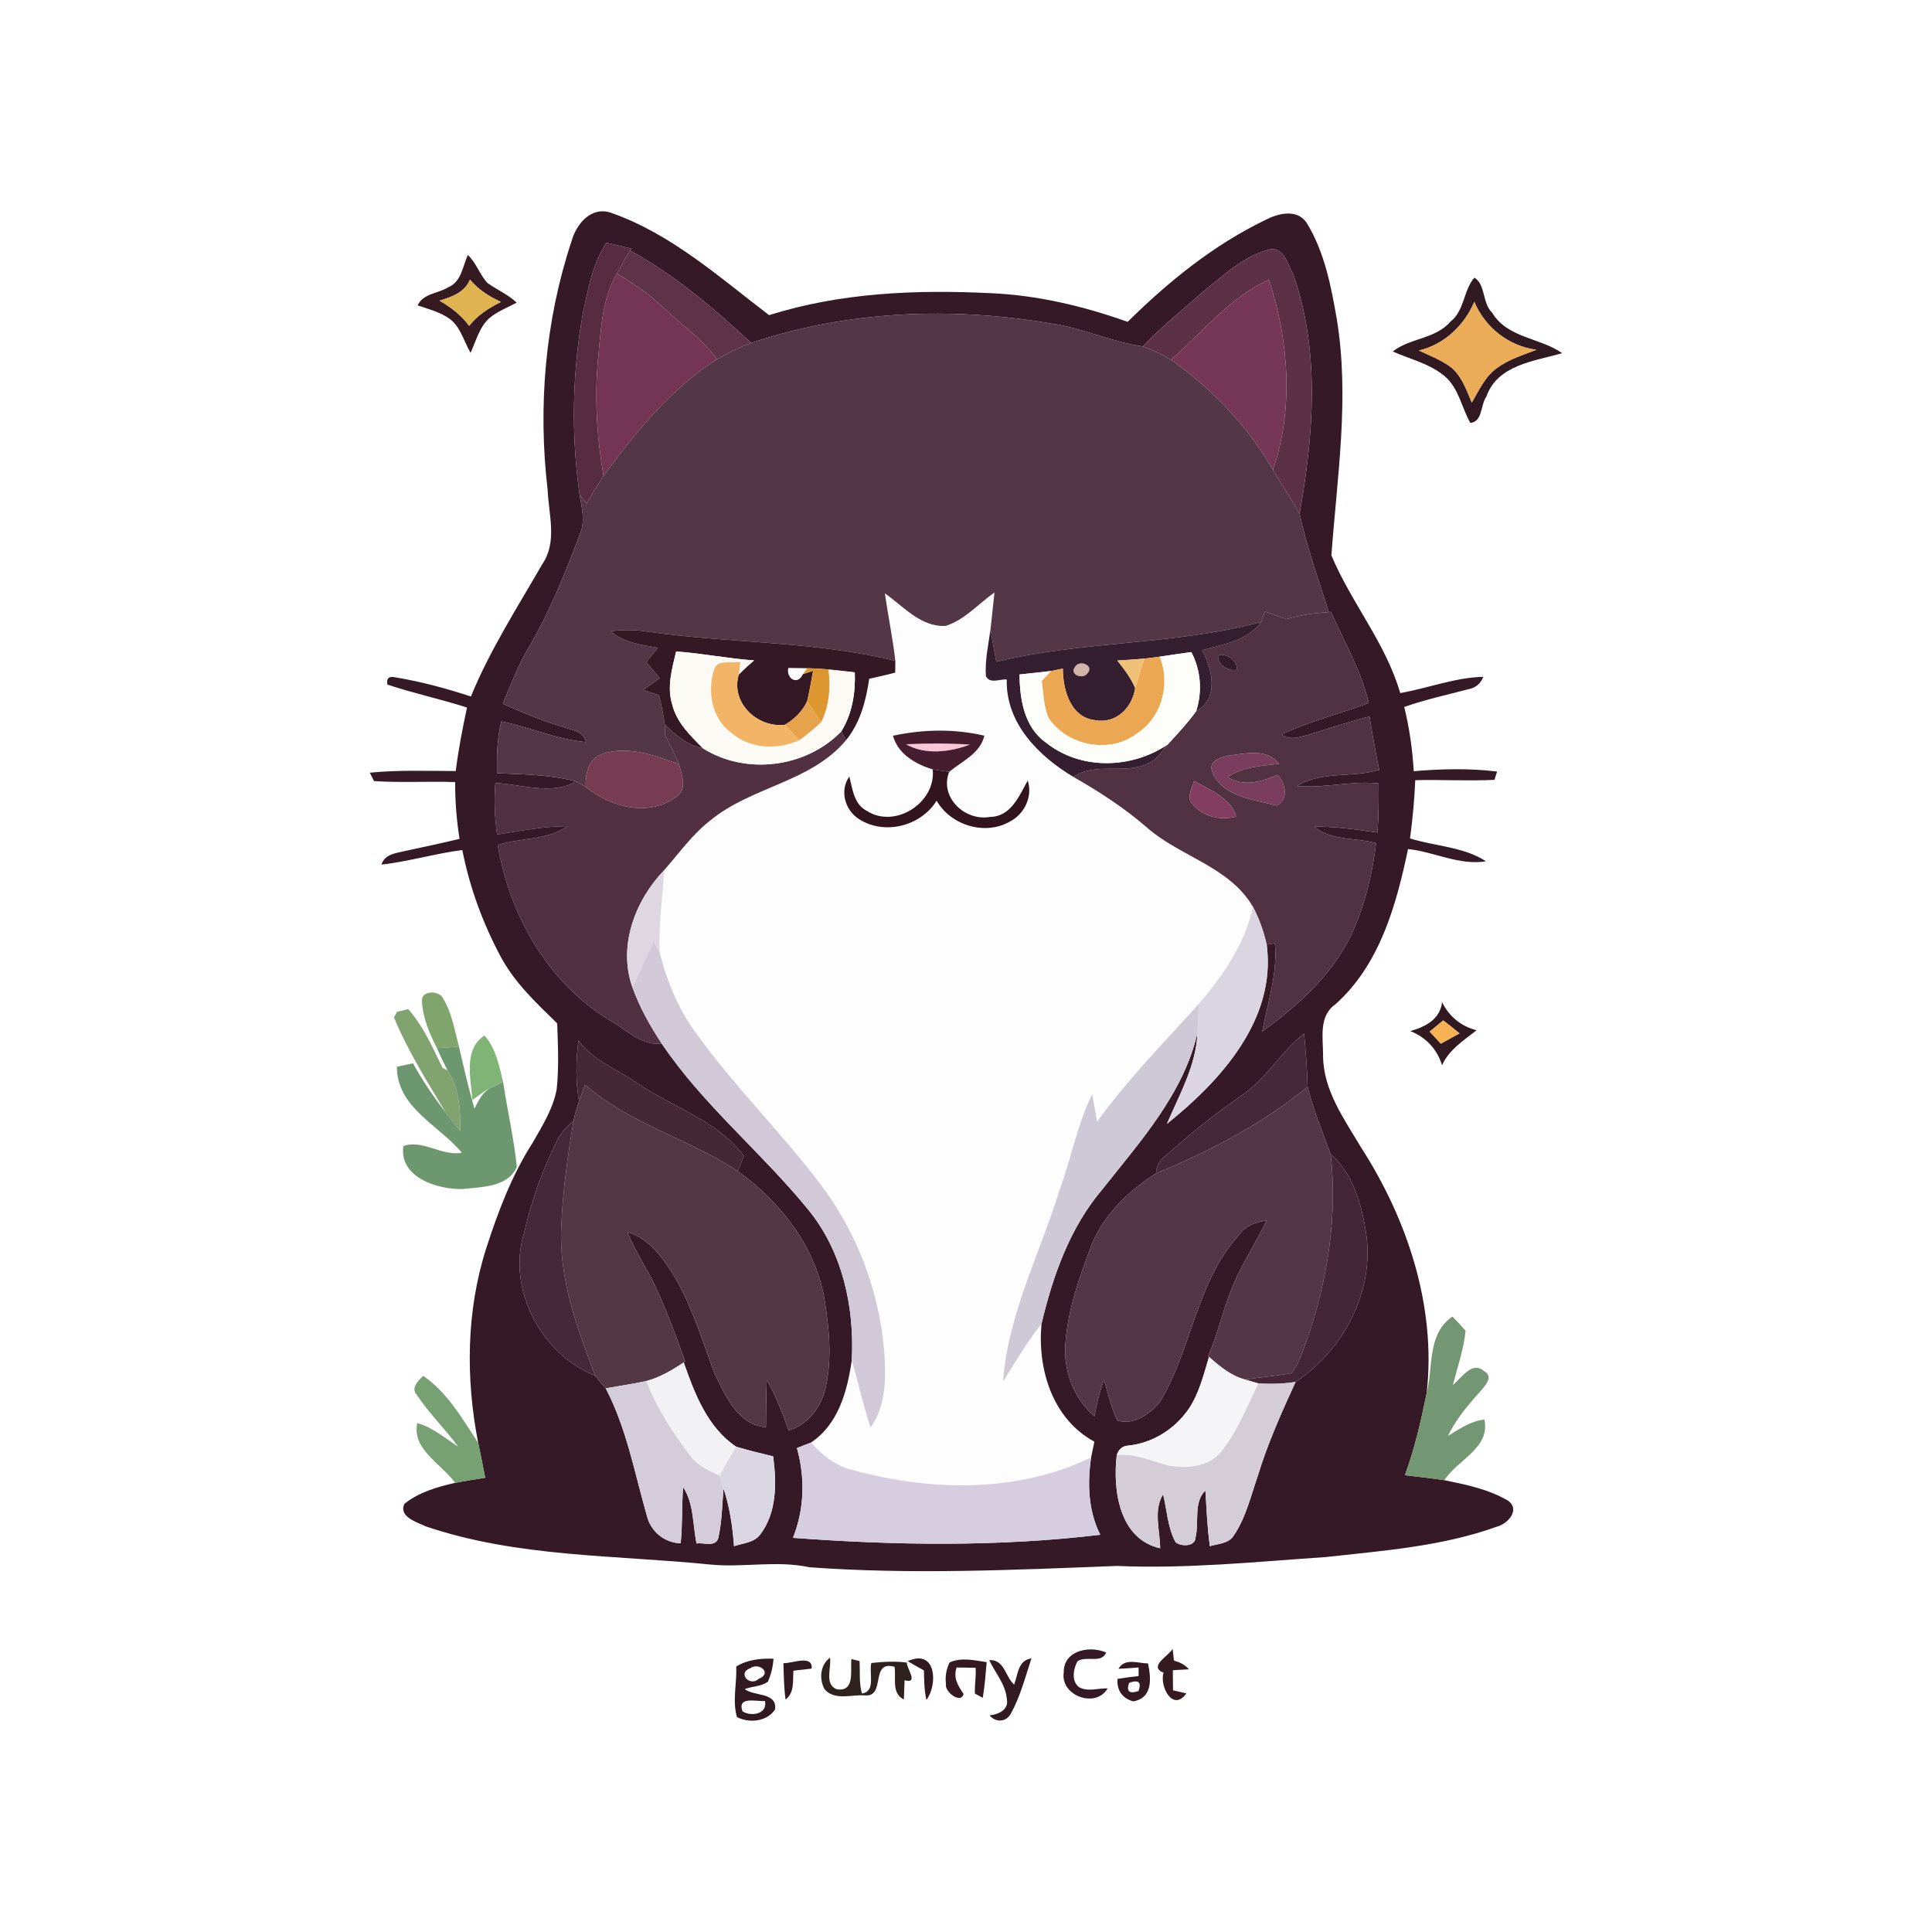 <svg height="33" node-id="1" sillyvg="true" template-height="1024" template-width="1024" version="1.1" viewBox="0 0 1024 1024" width="33" xmlns="http://www.w3.org/2000/svg" xmlns:xlink="http://www.w3.org/1999/xlink"><defs node-id="72"></defs><path d="M 0.00 0.00 L 1024.00 0.00 L 1024.00 1024.00 L 0.00 1024.00 Z" fill="#ffffff" fill-rule="nonzero" node-id="74" stroke="none" target-height="1024" target-width="1024" target-x="0" target-y="0"/><path d="M 469.01 314.48 C 478.84 321.42 488.23 332.59 501.35 331.72 C 511.41 328.45 518.64 319.96 527.10 314.02 C 526.43 320.46 525.73 326.99 525.00 333.52 C 523.89 341.72 521.97 349.94 522.55 358.34 C 524.62 362.71 529.99 359.77 533.60 360.14 C 532.99 383.27 550.43 400.70 568.88 411.76 C 582.71 419.63 596.03 428.29 608.04 438.73 C 625.74 454.18 651.61 459.29 664.09 480.63 C 659.92 500.37 648.14 517.05 635.34 532.18 C 616.91 552.51 597.66 572.22 581.48 594.47 C 580.63 589.57 579.76 584.73 578.89 579.95 C 570.92 596.16 567.75 614.09 561.51 630.94 C 551.18 664.53 534.21 696.58 531.68 732.15 C 538.21 721.80 544.39 711.19 552.03 701.60 C 549.78 725.53 557.72 752.01 580.05 764.11 C 579.47 766.88 578.89 769.65 578.30 772.48 C 539.14 791.43 493.10 790.44 451.90 779.13 C 442.98 777.12 435.80 771.23 429.82 764.61 C 444.40 754.84 449.07 737.34 451.46 720.99 C 454.93 732.80 457.53 744.87 461.40 756.59 C 469.63 745.16 469.57 730.52 468.72 717.11 C 466.19 684.60 454.17 652.87 434.32 626.95 C 413.88 600.03 389.64 576.21 369.82 548.80 C 359.93 535.83 353.63 520.64 349.61 504.92 C 349.00 490.31 351.24 475.82 351.97 461.27 C 359.93 452.20 366.99 442.17 376.61 434.76 C 398.36 416.86 429.80 414.61 448.40 392.34 C 455.98 383.06 459.01 371.31 460.70 359.77 C 465.31 358.72 469.92 357.73 474.47 356.50 C 474.50 354.95 474.56 351.81 474.56 350.26 C 473.16 338.25 470.71 326.41 469.01 314.48 Z M 473.30 389.95 C 475.95 399.71 485.29 404.99 494.35 407.82 C 496.22 425.31 474.56 439.40 459.57 429.86 C 452.60 426.37 451.87 418.23 450.18 411.58 C 444.87 418.87 447.82 429.40 455.22 434.09 C 468.69 442.84 488.06 437.94 496.42 424.38 C 503.89 437.39 521.91 443.01 535.12 435.52 C 542.93 431.61 547.51 422.14 544.71 413.71 C 540.22 421.82 535.76 432.87 524.80 432.98 C 511.53 435.43 497.80 422.63 503.07 409.10 C 509.93 403.42 519.55 399.39 521.73 389.92 C 505.78 386.21 489.28 386.53 473.30 389.95 Z" fill="#fdfdfd" fill-rule="nonzero" node-id="76" stroke="none" target-height="477.418" target-width="315.091" target-x="348.997" target-y="314.016"/><path d="M 417.81 354.02 C 420.32 354.05 425.36 354.14 427.90 354.17 C 427.32 354.95 426.15 356.53 425.57 357.29 C 422.71 363.59 416.56 359.59 417.81 354.02 Z" fill="#fdfdfd" fill-rule="nonzero" node-id="78" stroke="none" target-height="9.564" target-width="11.342" target-x="416.558" target-y="354.022"/><path d="M 397.63 884.19 C 402.36 880.81 409.50 886.90 402.18 889.79 C 397.43 894.28 390.58 886.70 397.63 884.19 Z" fill="#fdfdfd" fill-rule="nonzero" node-id="80" stroke="none" target-height="13.471" target-width="18.924" target-x="390.577" target-y="880.807"/><path d="M 598.48 891.92 C 603.50 890.17 605.13 891.62 603.41 896.29 C 598.48 897.92 596.85 896.47 598.48 891.92 Z" fill="#fdfdfd" fill-rule="nonzero" node-id="82" stroke="none" target-height="7.756" target-width="8.281" target-x="596.847" target-y="890.167"/><path d="M 237.58 152.24 C 244.55 149.41 245.22 141.13 247.96 135.16 C 252.51 139.32 254.20 145.59 258.40 150.03 C 263.47 153.61 269.31 156.09 273.86 160.41 C 269.01 162.97 263.77 165.01 259.45 168.54 C 254.09 173.32 252.34 180.64 249.42 187.00 C 245.63 180.61 243.97 172.39 237.26 168.28 C 232.42 165.16 226.76 163.70 221.37 161.87 C 224.14 155.51 232.33 155.60 237.58 152.24 Z M 249.10 148.19 C 246.30 154.98 239.45 157.43 232.92 159.33 C 238.92 162.83 244.55 167.00 248.66 172.71 C 253.06 167.03 259.16 163.18 265.51 160.03 C 259.27 157.17 253.47 153.50 249.10 148.19 Z" fill="#351a22" fill-rule="nonzero" node-id="84" stroke="none" target-height="51.844" target-width="52.486" target-x="221.369" target-y="135.156"/><path d="M 616.67 886.55 C 608.45 883.17 619.47 877.74 621.51 873.89 C 621.69 875.47 622.04 878.59 622.22 880.13 C 625.19 880.98 628.11 882.29 630.15 884.77 C 628.02 884.89 623.76 885.12 621.63 885.24 C 621.66 887.92 621.69 893.23 621.72 895.91 C 623.50 896.32 627.03 897.13 628.80 897.54 C 621.69 907.57 614.52 893.90 616.67 886.55 Z" fill="#351a22" fill-rule="nonzero" node-id="86" stroke="none" target-height="33.679" target-width="21.694" target-x="608.452" target-y="873.895"/><path d="M 503.31 881.13 C 509.46 878.30 516.51 879.99 522.96 880.98 C 522.38 887.25 521.97 893.58 520.89 899.88 C 519.84 899.32 517.77 898.21 516.72 897.63 C 516.51 893.05 517.42 888.50 517.10 883.96 C 514.56 883.93 509.55 883.84 507.04 883.81 C 505.11 889.15 507.74 893.49 510.71 897.81 C 509.40 903.43 500.48 896.67 501.38 892.62 C 500.88 888.53 501.53 884.71 503.31 881.13 Z" fill="#341922" fill-rule="nonzero" node-id="88" stroke="none" target-height="25.135" target-width="22.481" target-x="500.477" target-y="878.298"/><path d="M 592.82 884.51 C 596.12 878.56 603.23 881.62 608.48 881.65 C 610.17 889.73 610.99 899.88 600.70 901.77 C 594.87 900.25 591.77 895.76 592.33 889.85 C 596.03 889.26 599.76 888.74 603.50 888.33 C 603.50 887.19 603.47 884.92 603.47 883.81 C 600.81 883.98 595.51 884.33 592.82 884.51 Z M 598.48 891.92 C 596.85 896.46 598.48 897.92 603.41 896.29 C 605.13 891.62 603.50 890.17 598.48 891.92 Z" fill="#341922" fill-rule="nonzero" node-id="90" stroke="none" target-height="23.21" target-width="19.215" target-x="591.774" target-y="878.561"/><path d="M 480.21 394.46 C 491.50 393.94 502.81 393.91 514.09 394.64 C 503.71 398.67 490.07 400.30 480.21 394.46 Z" fill="#fbc6d7" fill-rule="nonzero" node-id="92" stroke="none" target-height="6.385" target-width="33.883" target-x="480.211" target-y="393.912"/><path d="M 393.52 907.02 C 390.61 898.80 401.02 902.00 405.45 901.54 C 406.99 908.48 398.16 910.05 393.52 907.02 Z" fill="#fcfcfc" fill-rule="nonzero" node-id="94" stroke="none" target-height="11.255" target-width="16.387" target-x="390.606" target-y="898.797"/><path d="M 768.74 170.50 C 776.29 164.66 775.62 153.76 781.45 147.17 C 787.49 150.78 785.53 160.70 790.90 165.77 C 798.98 179.27 816.41 178.95 827.99 187.20 C 813.29 191.43 793.64 193.36 787.81 210.21 C 784.69 214.50 785.85 223.57 779.32 224.15 C 774.63 216.01 773.23 205.75 765.74 199.42 C 757.83 192.72 747.45 190.41 738.18 186.30 C 747.31 179.10 760.78 179.74 768.74 170.50 Z M 752.06 185.78 C 757.60 188.37 763.37 190.62 768.42 194.17 C 774.66 198.81 777.14 206.51 780.08 213.39 C 783.84 206.92 787.05 199.68 793.26 195.16 C 799.56 190.47 807.14 188.17 814.37 185.40 C 799.62 183.44 787.17 173.62 781.42 160.00 C 776.03 172.51 765.53 182.60 752.06 185.78 Z" fill="#311922" fill-rule="nonzero" node-id="96" stroke="none" target-height="76.98" target-width="89.809" target-x="738.18" target-y="147.169"/><path d="M 747.48 546.50 C 755.44 544.25 763.26 540.32 764.34 531.16 C 768.01 538.74 774.48 543.99 782.62 546.06 C 775.74 551.49 768.15 556.21 764.31 564.58 C 761.71 556.06 755.70 549.71 747.48 546.50 Z M 757.77 546.76 C 759.76 548.86 761.71 550.99 763.69 553.18 C 766.99 551.31 770.28 549.47 773.61 547.72 C 770.72 545.36 767.83 543.09 764.95 540.84 C 763.17 542.33 759.58 545.27 757.77 546.76 Z" fill="#311922" fill-rule="nonzero" node-id="98" stroke="none" target-height="33.416" target-width="35.137" target-x="747.481" target-y="531.162"/><path d="M 415.22 881.51 C 419.59 881.80 430.93 876.72 430.18 884.39 C 426.97 884.80 423.73 885.15 420.52 885.50 C 420.12 890.75 421.25 896.99 416.38 900.81 C 415.45 894.39 415.45 887.92 415.22 881.51 Z" fill="#311922" fill-rule="nonzero" node-id="100" stroke="none" target-height="24.085" target-width="15.716" target-x="415.217" target-y="876.724"/><path d="M 390.23 883.31 C 396.15 879.55 403.12 878.97 409.97 879.14 C 409.70 883.37 408.71 887.40 407.02 891.30 C 403.52 893.99 398.74 893.64 394.75 895.27 C 399.76 899.23 411.95 896.76 410.81 906.03 C 406.61 912.53 397.08 913.46 390.61 910.08 C 388.07 901.54 390.61 892.18 390.23 883.31 Z M 397.63 884.19 C 390.58 886.70 397.43 894.28 402.18 889.79 C 409.50 886.90 402.36 880.81 397.63 884.19 Z M 393.52 907.02 C 398.16 910.05 406.99 908.48 405.45 901.54 C 401.02 902.00 390.61 898.80 393.52 907.02 Z" fill="#311922" fill-rule="nonzero" node-id="102" stroke="none" target-height="34.495" target-width="23.881" target-x="388.069" target-y="878.969"/><path d="M 489.72 885.36 C 486.80 883.75 483.91 882.12 481.09 880.46 C 496.39 873.52 497.12 893.08 491.00 901.01 C 489.89 895.82 489.77 890.54 489.72 885.36 Z" fill="#311922" fill-rule="nonzero" node-id="104" stroke="none" target-height="27.497" target-width="16.037" target-x="481.086" target-y="873.516"/><path d="M 524.30 879.90 C 532.41 879.41 532.67 888.53 537.51 892.88 C 539.58 887.51 539.46 880.02 546.69 878.97 C 543.43 888.88 540.77 899.26 535.67 908.45 C 533.08 912.94 527.68 912.97 524.48 909.18 C 529.02 908.68 534.74 906.38 533.66 900.72 C 533.13 892.88 527.51 886.73 524.30 879.90 Z" fill="#321922" fill-rule="nonzero" node-id="106" stroke="none" target-height="33.999" target-width="22.394" target-x="524.3" target-y="878.969"/><path d="M 352.32 383.94 C 358.10 389.60 364.33 395.05 372.56 396.62 C 395.36 411.00 427.20 406.94 445.92 387.64 C 446.53 388.81 447.79 391.14 448.40 392.34 C 429.80 414.61 398.36 416.86 376.61 434.76 C 366.99 442.17 359.93 452.20 351.97 461.27 C 336.55 477.31 327.39 501.60 335.23 523.38 C 339.02 533.96 344.59 543.79 350.75 553.18 C 340.37 554.26 332.67 546.56 324.50 541.54 C 291.03 522.09 270.04 485.44 263.82 447.88 C 275.98 443.89 290.07 445.49 300.86 437.88 C 288.26 437.97 275.87 440.33 263.47 442.31 C 262.22 433.25 261.73 424.09 262.57 414.99 C 276.62 415.72 292.34 421.61 305.40 414.21 C 307.12 415.08 308.79 416.04 310.45 417.09 C 323.57 427.74 343.87 433.25 358.42 422.31 C 364.54 418.06 361.33 410.79 359.90 405.05 C 357.66 399.77 355.03 394.73 352.41 389.68 C 352.38 388.25 352.35 385.37 352.32 383.94 Z" fill="#513141" fill-rule="nonzero" node-id="108" stroke="none" target-height="170.317" target-width="186.675" target-x="261.725" target-y="383.939"/><path d="M 757.77 546.76 C 759.58 545.27 763.17 542.33 764.95 540.84 C 767.83 543.09 770.72 545.36 773.61 547.72 C 770.28 549.47 766.99 551.31 763.69 553.18 C 761.71 550.99 759.76 548.86 757.77 546.76 Z" fill="#f7b253" fill-rule="nonzero" node-id="110" stroke="none" target-height="12.334" target-width="15.834" target-x="757.774" target-y="540.843"/><path d="M 569.85 353.38 C 572.21 349.39 580.31 352.77 576.32 356.97 C 573.90 360.35 566.43 357.49 569.85 353.38 Z" fill="#d0b4a7" fill-rule="nonzero" node-id="112" stroke="none" target-height="10.964" target-width="13.879" target-x="566.435" target-y="349.386"/><path d="M 302.98 127.66 C 305.52 118.62 313.42 109.17 323.89 112.79 C 355.70 123.90 381.25 146.91 407.63 167.03 C 445.51 155.10 485.63 153.44 525.03 155.39 C 549.93 156.44 574.28 162.27 597.69 170.58 C 619.15 149.36 643.09 129.94 670.38 116.73 C 677.24 113.14 687.27 110.43 692.52 118.04 C 701.97 133.38 705.49 151.51 708.52 169.07 C 715.38 210.71 708.70 252.81 705.67 294.36 C 716.16 319.47 734.53 340.87 742.14 367.35 C 756.90 364.75 771.07 359.10 786.20 358.72 C 784.80 362.27 782.27 364.46 778.59 365.22 C 767.13 368.25 755.50 370.76 744.27 374.70 C 747.04 385.86 748.62 397.26 749.32 408.75 C 764.01 407.50 778.80 407.15 793.47 408.93 C 793.12 410.01 792.45 412.22 792.10 413.33 C 778.13 414.03 764.10 413.16 750.11 413.51 C 749.70 423.80 748.71 434.12 747.34 444.38 C 760.63 448.58 775.79 448.76 787.60 456.51 C 773.61 458.85 760.14 451.47 746.29 450.01 C 740.05 479.78 731.30 511.33 707.77 532.33 C 698.76 538.60 701.32 550.23 701.26 559.65 C 701.35 577.85 712.46 593.12 721.38 608.14 C 745.99 646.34 761.25 692.41 756.20 738.16 C 753.23 752.94 749.84 767.67 744.65 781.87 C 751.62 782.69 758.59 783.47 765.53 784.52 C 777.08 786.88 789.06 789.33 799.33 795.40 C 805.95 800.33 799.09 807.73 793.29 809.19 C 764.34 819.63 733.19 821.90 702.81 825.26 C 665.89 827.77 628.98 831.59 591.92 829.98 C 537.68 832.08 483.24 834.65 429.01 830.68 C 411.57 826.89 393.87 831.00 376.29 829.22 C 325.99 824.15 274.15 825.46 225.71 809.02 C 220.96 806.74 211.25 804.06 214.31 797.09 C 221.98 790.91 231.78 788.08 241.22 785.95 C 246.50 784.90 251.84 784.09 257.15 783.24 C 255.95 777.03 254.75 770.82 253.44 764.70 C 246.79 730.73 247.09 695.01 257.64 661.85 C 263.91 642.37 271.23 622.98 282.31 605.69 C 287.44 596.71 293.16 587.64 295.05 577.35 C 296.28 565.72 295.75 554.02 295.31 542.39 C 284.35 531.72 272.98 521.07 265.60 507.46 C 256.01 489.64 248.92 470.39 245.04 450.54 C 230.61 452.38 216.64 456.63 202.18 458.26 C 203.96 452.61 209.82 452.23 214.60 451.06 C 224.25 448.96 233.94 446.95 243.56 444.62 C 241.98 434.65 241.20 424.56 241.25 414.50 C 226.91 414.06 212.56 414.91 198.25 414.00 C 197.69 412.87 196.55 410.65 196.00 409.54 C 211.13 408.05 226.35 408.61 241.55 408.67 C 242.97 397.35 245.13 386.13 247.52 375.02 C 233.59 370.50 219.21 367.52 205.33 362.83 C 204.72 359.45 206.18 358.19 209.71 359.04 C 223.23 361.28 236.56 364.87 249.59 369.16 C 259.71 344.46 274.18 322.01 287.47 298.94 C 295.49 287.19 290.80 272.76 290.27 259.72 C 285.05 215.49 288.93 170.00 302.98 127.66 Z M 321.41 128.65 C 314.01 139.76 311.76 153.21 308.96 166.03 C 303.27 197.73 302.66 230.36 307.21 262.23 C 308.38 269.08 310.27 276.40 307.36 283.14 C 299.49 303.84 291.26 324.63 279.89 343.76 C 274.44 353.00 270.68 363.09 266.48 372.98 C 276.60 377.44 286.77 381.87 297.42 384.96 C 302.31 386.86 309.25 387.09 310.56 393.33 C 295.14 391.93 280.82 385.43 265.72 382.37 C 263.42 391.32 263.33 400.59 263.42 409.80 C 277.47 410.44 291.76 410.53 305.40 414.21 C 292.34 421.61 276.62 415.72 262.57 414.99 C 261.72 424.09 262.22 433.25 263.47 442.31 C 275.87 440.33 288.26 437.97 300.86 437.88 C 290.07 445.49 275.98 443.89 263.82 447.88 C 270.03 485.44 291.03 522.09 324.50 541.54 C 332.67 546.56 340.37 554.26 350.75 553.18 C 372.76 585.81 403.73 610.82 428.43 641.21 C 446.56 663.40 452.95 692.88 451.46 720.99 C 449.07 737.35 444.40 754.84 429.82 764.61 C 427.32 765.51 424.84 766.50 422.39 767.52 C 426.79 783.12 426.36 799.95 420.29 815.08 C 474.47 819.11 529.14 819.92 583.17 813.45 C 576.76 800.82 576.29 786.24 578.30 772.48 C 578.88 769.65 579.47 766.88 580.05 764.11 C 557.72 752.01 549.78 725.53 552.03 701.60 C 558.04 676.26 567.05 650.63 584.22 630.45 C 604.20 605.14 627.23 579.83 634.67 547.52 C 633.97 564.84 625.10 580.12 618.48 595.69 C 647.03 572.77 676.57 540.32 671.38 500.78 C 672.49 500.55 674.64 500.11 675.72 499.90 C 677.24 515.97 671.96 531.19 669.01 546.73 C 687.59 533.29 705.35 517.37 715.70 496.55 C 723.11 480.95 727.30 463.95 729.35 446.89 C 718.56 443.83 705.49 445.76 696.54 438.15 C 707.80 437.97 718.96 439.69 730.10 441.26 C 730.72 432.58 730.80 423.89 730.69 415.23 C 716.19 413.71 701.91 417.94 687.44 416.60 C 700.36 408.46 716.84 412.40 731.04 408.02 C 729.08 398.61 727.36 389.19 725.85 379.71 C 715.47 382.51 705.20 385.72 694.94 389.01 C 689.80 390.35 683.97 392.86 679.16 389.33 C 694.03 382.25 710.13 378.37 725.47 372.57 C 721.44 355.42 712.49 340.20 705.40 324.28 L 704.33 324.40 C 698.79 307.11 692.66 290.05 688.81 272.32 C 696.19 230.59 699.81 186.30 685.52 145.59 C 682.72 140.49 680.82 131.63 673.62 132.01 C 659.13 135.39 648.14 146.32 636.82 155.30 C 626.44 164.69 615.25 173.30 605.74 183.62 C 589.09 181.26 573.72 173.79 557.07 171.46 C 504.33 162.48 449.07 164.63 398.13 181.75 C 378.39 163.41 357.69 145.74 333.95 132.79 L 334.56 131.77 C 330.16 130.69 325.79 129.67 321.41 128.65 Z M 657.35 581.17 C 643.03 591.00 629.62 602.02 616.65 613.59 C 614.17 615.63 612.86 618.41 612.74 621.88 C 597.66 631.47 583.78 644.85 577.72 662.06 C 571.71 677.95 566.11 694.31 564.74 711.36 C 563.37 725.91 568.85 741.08 580.08 750.67 C 581.22 744.05 582.85 737.58 585.12 731.31 C 587.37 738.48 588.86 746.00 592.15 752.86 C 600.64 755.71 609.76 749.39 614.87 742.94 C 631.90 714.69 634.17 678.79 657.24 653.98 C 660.50 649.25 666.04 647.77 671.35 646.87 C 666.04 658.09 659.01 668.44 654.14 679.90 C 648.52 692.50 645.86 706.14 640.32 718.80 L 640.79 719.18 C 638.02 728.48 635.66 738.19 630.26 746.44 C 623.00 757.20 611.13 764.84 598.13 766.18 C 595.04 766.36 592.97 767.99 591.92 771.14 C 589.70 789.65 593.14 815.72 614.90 820.62 C 614.87 811.23 611.16 800.53 616.47 792.05 C 618.54 800.44 618.83 809.54 623.03 817.33 C 625.68 819.81 633.62 819.89 633.64 814.94 C 635.69 806.77 632.42 796.30 638.87 790.00 C 639.51 799.83 639.86 809.72 641.26 819.51 C 645.69 818.14 651.35 818.23 654.00 813.74 C 660.33 804.35 662.92 793.12 666.54 782.60 C 671.78 765.31 679.19 748.77 686.71 732.42 C 712.20 715.65 728.82 683.92 724.01 653.25 C 721.73 638.32 716.98 621.90 705.29 611.70 C 701.00 599.89 696.07 588.28 693.07 576.10 C 692.81 566.62 692.08 557.20 691.18 547.84 C 678.58 557.64 670.85 572.36 657.35 581.17 Z M 306.60 551.43 C 305.23 562.13 304.97 573.03 306.92 583.74 C 305.75 587.06 304.68 590.53 303.98 594.06 C 300.59 597.00 297.27 600.21 295.34 604.38 C 287.50 619.86 281.64 636.34 277.85 653.28 C 268.43 682.99 286.83 717.95 315.49 729.12 C 317.21 731.42 319.05 733.64 321.03 735.83 C 332.11 757.00 336.34 780.76 342.90 803.53 C 344.97 811.85 352.23 817.68 360.78 818.00 C 361.77 808.08 361.33 798.11 362.06 788.20 C 367.86 797.00 367.07 808.08 369.20 818.09 C 372.94 817.41 378.88 820.21 380.63 815.46 C 382.68 806.80 382.70 797.79 383.49 788.96 C 386.79 798.81 388.27 809.13 389.06 819.51 C 393.81 817.88 399.62 817.71 402.88 813.39 C 411.89 801.61 411.60 785.87 409.79 771.90 C 403.20 770.35 396.67 768.69 390.20 766.79 C 374.95 756.59 368.18 738.69 362.38 722.12 L 363.17 721.60 C 358.36 708.24 353.46 694.89 347.48 682.03 C 342.93 672.14 336.46 663.25 332.67 653.05 C 340.28 655.29 346.23 660.80 350.98 666.98 C 364.48 684.68 370.69 706.32 378.30 726.90 C 384.05 738.98 390.63 755.10 405.97 756.47 C 406.03 748.10 406.06 739.79 406.38 731.48 C 411.28 739.88 414.78 748.95 417.96 758.13 C 428.54 755.10 435.71 745.25 437.76 734.75 C 441.05 719.41 439.42 703.49 436.91 688.18 C 432.10 660.45 413.44 636.89 391.07 620.74 C 392.12 618.00 393.20 615.32 394.28 612.69 C 380.40 594.00 357.01 587.09 338.38 574.49 C 327.71 566.82 314.47 562.54 306.60 551.43 Z" fill="#361926" fill-rule="nonzero" node-id="114" stroke="none" target-height="725.473" target-width="609.945" target-x="196" target-y="109.175"/><path d="M 563.81 886.40 C 563.63 874.74 577.54 871.97 586.32 875.88 C 583.67 882.00 575.74 877.28 571.07 880.54 C 568.91 884.48 567.75 890.87 571.80 894.16 C 576.46 896.90 582.03 894.69 587.08 894.89 C 580.78 905.74 561.86 898.77 563.81 886.40 Z" fill="#361926" fill-rule="nonzero" node-id="116" stroke="none" target-height="33.766" target-width="25.222" target-x="561.856" target-y="871.971"/><path d="M 321.41 128.65 C 325.79 129.67 330.16 130.69 334.56 131.77 L 333.95 132.79 C 331.62 136.82 329.23 140.87 326.98 145.01 C 319.02 158.42 318.58 174.37 317.04 189.48 C 315.00 210.38 316.31 231.50 319.87 252.20 C 316.72 256.95 313.83 261.91 310.94 266.87 C 309.69 265.29 308.44 263.75 307.21 262.23 C 302.66 230.36 303.28 197.73 308.96 166.03 C 311.76 153.21 314.01 139.76 321.41 128.65 Z" fill="#582c40" fill-rule="nonzero" node-id="118" stroke="none" target-height="138.213" target-width="31.9" target-x="302.663" target-y="128.653"/><path d="M 636.82 155.31 C 648.14 146.32 659.13 135.39 673.62 132.01 C 680.82 131.63 682.72 140.49 685.52 145.59 C 699.81 186.30 696.19 230.59 688.81 272.32 C 684.38 264.36 679.25 256.87 674.70 249.05 C 685.78 216.60 683.13 180.47 672.54 148.25 C 651.87 157.67 637.41 175.98 620.67 190.70 C 615.92 187.88 610.93 185.48 605.74 183.62 C 615.25 173.30 626.44 164.69 636.82 155.31 Z" fill="#5c3145" fill-rule="nonzero" node-id="120" stroke="none" target-height="140.691" target-width="94.066" target-x="605.74" target-y="131.628"/><path d="M 326.98 145.01 C 329.23 140.87 331.62 136.82 333.95 132.79 C 357.69 145.74 378.39 163.41 398.13 181.75 C 391.86 184.17 385.77 187.06 379.96 190.44 C 372.15 179.22 360.46 171.78 350.83 162.33 C 343.72 155.48 335.41 150.06 326.98 145.01 Z" fill="#5f3347" fill-rule="nonzero" node-id="122" stroke="none" target-height="57.647" target-width="71.148" target-x="326.982" target-y="132.794"/><path d="M 326.98 145.01 C 335.41 150.06 343.72 155.48 350.83 162.33 C 360.46 171.78 372.15 179.22 379.96 190.44 C 355.53 206.07 336.87 229.05 319.87 252.20 C 316.31 231.50 315.00 210.39 317.04 189.48 C 318.58 174.37 319.02 158.42 326.98 145.01 Z" fill="#733553" fill-rule="nonzero" node-id="124" stroke="none" target-height="107.188" target-width="64.966" target-x="314.998" target-y="145.011"/><path d="M 249.10 148.19 C 253.47 153.50 259.27 157.17 265.51 160.03 C 259.16 163.18 253.06 167.03 248.66 172.71 C 244.55 167.00 238.92 162.83 232.91 159.33 C 239.45 157.43 246.30 154.98 249.10 148.19 Z" fill="#deb350" fill-rule="nonzero" node-id="126" stroke="none" target-height="24.522" target-width="32.6" target-x="232.915" target-y="148.19"/><path d="M 620.67 190.70 C 637.41 175.98 651.87 157.67 672.54 148.25 C 683.13 180.47 685.78 216.60 674.70 249.05 C 661.40 225.90 642.39 206.10 620.67 190.70 Z" fill="#763756" fill-rule="nonzero" node-id="128" stroke="none" target-height="100.802" target-width="65.112" target-x="620.669" target-y="148.248"/><path d="M 752.06 185.78 C 765.53 182.60 776.03 172.51 781.42 160.00 C 787.17 173.62 799.62 183.44 814.37 185.40 C 807.14 188.17 799.56 190.47 793.26 195.16 C 787.05 199.68 783.84 206.92 780.08 213.39 C 777.14 206.51 774.66 198.81 768.42 194.17 C 763.37 190.62 757.60 188.37 752.06 185.78 Z" fill="#eaac56" fill-rule="nonzero" node-id="130" stroke="none" target-height="53.39" target-width="62.313" target-x="752.059" target-y="159.999"/><path d="M 398.13 181.75 C 449.07 164.63 504.33 162.48 557.08 171.46 C 573.72 173.79 589.09 181.26 605.74 183.62 C 610.93 185.48 615.92 187.88 620.67 190.70 C 642.39 206.10 661.40 225.90 674.70 249.05 C 679.25 256.87 684.38 264.36 688.81 272.32 C 692.66 290.05 698.79 307.11 704.33 324.40 C 696.75 324.95 689.16 325.97 681.85 328.16 C 678.05 326.79 674.29 325.48 670.50 324.13 C 669.83 325.97 669.10 327.81 668.40 329.67 C 622.51 341.98 574.19 339.53 528.06 350.76 C 527.01 344.98 525.90 339.27 525.00 333.52 C 525.73 326.99 526.43 320.46 527.10 314.02 C 518.64 319.96 511.41 328.45 501.35 331.72 C 488.23 332.59 478.84 321.42 469.01 314.48 C 470.71 326.41 473.16 338.25 474.56 350.26 C 431.90 339.79 387.60 341.02 344.30 334.95 C 337.48 333.79 330.54 333.61 323.69 334.57 C 330.66 340.70 339.93 341.77 348.68 343.35 C 346.63 345.83 344.59 348.34 342.55 350.90 C 344.94 353.73 347.33 356.59 349.73 359.48 C 346.81 361.46 343.89 363.59 340.95 365.66 C 343.05 366.36 347.25 367.79 349.32 368.49 C 350.48 373.56 351.71 378.69 352.32 383.94 C 352.35 385.37 352.38 388.25 352.41 389.68 C 355.03 394.73 357.66 399.77 359.90 405.05 C 346.90 400.41 332.38 394.85 318.67 399.83 C 311.67 402.72 310.16 410.30 310.45 417.09 C 308.79 416.04 307.12 415.08 305.40 414.21 C 291.76 410.53 277.47 410.44 263.42 409.80 C 263.33 400.59 263.42 391.32 265.72 382.37 C 280.82 385.43 295.14 391.93 310.57 393.33 C 309.25 387.09 302.31 386.86 297.42 384.96 C 286.77 381.87 276.60 377.44 266.48 372.98 C 270.68 363.09 274.44 353.00 279.89 343.76 C 291.26 324.63 299.49 303.84 307.36 283.14 C 310.27 276.40 308.38 269.08 307.21 262.23 C 308.44 263.75 309.69 265.29 310.94 266.87 C 313.83 261.91 316.72 256.95 319.87 252.20 C 336.87 229.05 355.53 206.07 379.96 190.44 C 385.77 187.06 391.86 184.17 398.13 181.75 Z" fill="#543746" fill-rule="nonzero" node-id="132" stroke="none" target-height="254.615" target-width="440.999" target-x="263.328" target-y="162.478"/><path d="M 670.50 324.13 C 674.29 325.48 678.05 326.79 681.85 328.16 C 689.16 325.97 696.75 324.95 704.33 324.40 L 705.41 324.28 C 712.49 340.20 721.44 355.42 725.47 372.57 C 710.13 378.37 694.03 382.25 679.16 389.33 C 683.97 392.86 689.81 390.35 694.94 389.01 C 705.20 385.72 715.47 382.51 725.85 379.71 C 727.36 389.19 729.08 398.61 731.04 408.02 C 716.84 412.40 700.36 408.46 687.44 416.60 C 701.91 417.94 716.19 413.71 730.69 415.23 C 730.80 423.89 730.72 432.58 730.10 441.26 C 718.96 439.69 707.80 437.97 696.54 438.15 C 705.49 445.76 718.56 443.83 729.35 446.89 C 727.30 463.95 723.11 480.95 715.70 496.55 C 705.35 517.37 687.59 533.29 669.01 546.73 C 671.96 531.19 677.24 515.97 675.72 499.90 C 674.64 500.11 672.49 500.55 671.38 500.78 C 669.86 493.75 667.41 486.96 664.09 480.63 C 651.61 459.29 625.74 454.18 608.04 438.73 C 596.03 428.29 582.71 419.63 568.88 411.76 C 580.90 403.65 596.21 410.79 608.72 404.52 C 613.23 402.63 615.71 398.11 618.86 394.64 C 624.14 388.93 629.45 383.24 634.02 376.91 C 646.27 370.47 642.54 354.55 637.14 344.66 C 648.20 341.48 661.23 339.76 668.40 329.67 C 669.10 327.81 669.83 325.97 670.50 324.13 Z M 645.66 347.46 C 644.81 351.81 651.43 356.27 655.43 354.93 C 656.36 350.44 649.71 345.74 645.66 347.46 Z M 651.26 400.47 C 647.50 401.38 640.85 402.95 642.25 408.23 C 647.00 422.37 664.32 423.54 676.60 426.98 C 683.39 423.65 681.23 415.20 677.24 410.71 C 668.64 414.32 659.25 417.24 650.59 411.87 C 658.66 406.33 668.49 405.93 677.88 404.85 C 671.67 396.45 660.06 399.39 651.26 400.47 Z M 632.83 413.94 C 631.87 417.85 628.48 423.01 632.30 426.48 C 637.87 433.07 647.00 434.85 655.14 432.84 C 653.04 423.45 640.93 418.38 632.83 413.94 Z" fill="#503242" fill-rule="nonzero" node-id="134" stroke="none" target-height="222.599" target-width="162.152" target-x="568.884" target-y="324.134"/><path d="M 528.06 350.76 C 574.19 339.53 622.51 341.98 668.40 329.67 C 661.23 339.76 648.20 341.48 637.14 344.66 C 642.54 354.55 646.27 370.47 634.02 376.91 C 637.32 366.44 636.50 355.33 631.43 345.62 C 625.83 346.38 620.26 347.20 614.69 348.05 C 611.98 348.39 609.27 348.74 606.56 349.09 C 601.77 349.50 596.99 349.79 592.21 350.09 C 595.80 354.63 599.36 359.27 601.66 364.64 C 600.26 375.02 591.39 383.88 580.37 381.69 C 567.34 380.32 563.32 365.39 563.34 354.37 C 561.77 354.69 558.62 355.33 557.04 355.65 C 551.48 356.33 545.94 356.88 540.40 357.49 C 540.45 370.56 542.87 385.43 554.33 393.56 C 572.76 408.32 599.65 407.56 618.86 394.64 C 615.71 398.11 613.24 402.63 608.72 404.52 C 596.21 410.79 580.90 403.65 568.88 411.76 C 550.43 400.70 532.99 383.27 533.60 360.15 C 529.99 359.77 524.62 362.71 522.55 358.34 C 521.97 349.94 523.89 341.72 525.00 333.52 C 525.90 339.27 527.01 344.98 528.06 350.76 Z M 569.85 353.38 C 566.43 357.49 573.90 360.35 576.32 356.97 C 580.31 352.77 572.21 349.39 569.85 353.38 Z" fill="#351e2f" fill-rule="nonzero" node-id="136" stroke="none" target-height="82.083" target-width="146.436" target-x="521.967" target-y="329.674"/><path d="M 323.69 334.57 C 330.54 333.61 337.48 333.79 344.30 334.95 C 387.60 341.02 431.89 339.79 474.55 350.26 C 474.55 351.81 474.50 354.95 474.47 356.50 C 469.92 357.73 465.31 358.72 460.70 359.77 C 459.01 371.31 455.98 383.06 448.40 392.34 C 447.79 391.14 446.53 388.81 445.92 387.64 C 451.72 378.22 453.47 367.23 453.06 356.36 C 451.40 356.15 448.05 355.80 446.36 355.60 C 440.23 354.87 434.05 354.25 427.90 354.17 C 425.36 354.14 420.32 354.05 417.81 354.02 C 416.56 359.59 422.71 363.59 425.57 357.29 L 430.96 355.54 C 429.97 360.85 429.07 366.33 427.81 371.66 C 425.31 377.00 421.08 381.17 416.03 384.14 C 401.48 385.95 387.08 372.45 391.57 357.52 C 394.13 354.84 396.90 352.42 399.68 350.03 C 385.82 349.06 372.21 346.27 358.36 345.30 C 356.23 354.34 353.40 363.91 356.23 373.18 C 358.47 382.77 365.85 389.86 372.56 396.62 C 364.33 395.05 358.09 389.60 352.32 383.94 C 351.71 378.69 350.48 373.56 349.32 368.49 C 347.25 367.79 343.05 366.36 340.95 365.66 C 343.89 363.59 346.81 361.46 349.73 359.48 C 347.33 356.59 344.94 353.73 342.55 350.90 C 344.59 348.34 346.63 345.83 348.68 343.35 C 339.93 341.77 330.65 340.70 323.69 334.57 Z" fill="#341824" fill-rule="nonzero" node-id="138" stroke="none" target-height="63.012" target-width="150.867" target-x="323.687" target-y="333.611"/><path d="M 358.36 345.30 C 372.21 346.27 385.82 349.06 399.68 350.03 C 396.90 352.42 394.13 354.84 391.57 357.52 C 391.77 355.83 392.21 352.48 392.41 350.79 C 388.07 351.86 380.31 349.12 378.48 354.87 C 374.74 366.33 377.28 380.82 387.46 388.28 C 397.34 397.03 411.98 397.58 423.64 392.34 C 427.67 389.36 431.55 386.24 435.19 382.83 C 439.56 374.17 440.26 364.40 439.13 354.93 C 440.93 355.10 444.55 355.42 446.36 355.60 C 448.05 355.80 451.40 356.15 453.06 356.36 C 453.47 367.23 451.72 378.22 445.92 387.64 C 427.20 406.94 395.36 411.00 372.56 396.62 C 365.85 389.86 358.47 382.77 356.23 373.18 C 353.40 363.91 356.23 354.34 358.36 345.30 Z" fill="#fbfaf5" fill-rule="nonzero" node-id="140" stroke="none" target-height="65.696" target-width="100.073" target-x="353.4" target-y="345.303"/><path d="M 606.56 349.09 C 609.27 348.74 611.98 348.39 614.69 348.04 C 620.58 362.68 615.80 380.50 602.21 389.07 C 587.95 399.71 565.50 395.22 555.76 380.56 C 553.02 374.38 553.11 367.41 552.12 360.87 C 553.34 359.56 555.79 356.94 557.04 355.65 C 558.62 355.33 561.77 354.69 563.34 354.37 C 563.31 365.39 567.34 380.32 580.37 381.69 C 591.39 383.88 600.26 375.02 601.66 364.64 C 603.23 359.42 604.87 354.23 606.56 349.09 Z" fill="#eca753" fill-rule="nonzero" node-id="142" stroke="none" target-height="51.67" target-width="68.465" target-x="552.117" target-y="348.044"/><path d="M 614.69 348.05 C 620.26 347.20 625.83 346.38 631.43 345.62 C 636.50 355.33 637.32 366.44 634.02 376.91 C 629.45 383.24 624.14 388.93 618.86 394.64 C 599.65 407.56 572.76 408.32 554.33 393.56 C 542.87 385.43 540.45 370.56 540.39 357.49 C 545.93 356.88 551.48 356.33 557.04 355.65 C 555.79 356.94 553.34 359.56 552.12 360.88 C 553.11 367.41 553.02 374.38 555.76 380.56 C 565.50 395.22 587.95 399.71 602.21 389.07 C 615.80 380.50 620.58 362.68 614.69 348.05 Z" fill="#fdfdfa" fill-rule="nonzero" node-id="144" stroke="none" target-height="62.692" target-width="96.924" target-x="540.395" target-y="345.624"/><path d="M 645.66 347.46 C 649.71 345.74 656.36 350.44 655.43 354.93 C 651.43 356.27 644.81 351.81 645.66 347.46 Z" fill="#331b2a" fill-rule="nonzero" node-id="146" stroke="none" target-height="10.526" target-width="11.547" target-x="644.813" target-y="345.741"/><path d="M 592.21 350.08 C 596.99 349.79 601.77 349.50 606.56 349.09 C 604.87 354.23 603.23 359.42 601.66 364.64 C 599.35 359.27 595.80 354.63 592.21 350.08 Z" fill="#eec078" fill-rule="nonzero" node-id="148" stroke="none" target-height="15.542" target-width="14.347" target-x="592.21" target-y="349.094"/><path d="M 378.48 354.87 C 380.31 349.12 388.07 351.86 392.41 350.79 C 392.21 352.48 391.77 355.83 391.57 357.52 C 387.08 372.45 401.48 385.95 416.03 384.14 C 418.57 386.83 421.11 389.57 423.64 392.34 C 411.98 397.58 397.34 397.03 387.46 388.28 C 377.28 380.82 374.74 366.33 378.48 354.87 Z" fill="#f2b466" fill-rule="nonzero" node-id="150" stroke="none" target-height="48.462" target-width="48.899" target-x="374.744" target-y="349.123"/><path d="M 427.90 354.17 C 434.05 354.25 440.23 354.87 446.36 355.60 C 444.55 355.42 440.93 355.10 439.13 354.93 C 440.26 364.40 439.56 374.17 435.19 382.83 C 432.71 379.07 430.29 375.37 427.81 371.66 C 429.07 366.33 429.97 360.85 430.96 355.54 L 425.57 357.29 C 426.15 356.53 427.32 354.95 427.90 354.17 Z" fill="#dc9731" fill-rule="nonzero" node-id="152" stroke="none" target-height="28.663" target-width="20.791" target-x="425.567" target-y="354.168"/><path d="M 427.81 371.66 C 430.29 375.37 432.71 379.07 435.19 382.83 C 431.55 386.24 427.67 389.36 423.64 392.34 C 421.11 389.57 418.57 386.83 416.03 384.14 C 421.08 381.17 425.31 377.00 427.81 371.66 Z" fill="#e6a34b" fill-rule="nonzero" node-id="154" stroke="none" target-height="20.674" target-width="19.157" target-x="416.033" target-y="371.663"/><path d="M 473.30 389.95 C 489.28 386.53 505.78 386.21 521.73 389.92 C 519.55 399.39 509.92 403.42 503.07 409.10 C 500.88 408.78 496.54 408.14 494.35 407.82 C 485.29 404.99 475.95 399.71 473.30 389.95 Z M 480.21 394.46 C 490.07 400.30 503.71 398.66 514.09 394.64 C 502.81 393.91 491.50 393.94 480.21 394.46 Z" fill="#451d2e" fill-rule="nonzero" node-id="156" stroke="none" target-height="22.89" target-width="48.433" target-x="473.3" target-y="386.213"/><path d="M 318.67 399.83 C 332.38 394.84 346.90 400.41 359.90 405.05 C 361.33 410.79 364.54 418.06 358.41 422.31 C 343.86 433.25 323.57 427.74 310.45 417.09 C 310.16 410.30 311.67 402.72 318.67 399.83 Z" fill="#783c52" fill-rule="nonzero" node-id="158" stroke="none" target-height="38.403" target-width="54.381" target-x="310.157" target-y="394.844"/><path d="M 651.26 400.47 C 660.06 399.39 671.67 396.45 677.88 404.85 C 668.49 405.93 658.66 406.33 650.59 411.87 C 659.25 417.24 668.64 414.32 677.24 410.71 C 681.23 415.20 683.39 423.65 676.60 426.98 C 664.32 423.54 647.00 422.37 642.25 408.23 C 640.85 402.95 647.50 401.38 651.26 400.47 Z" fill="#7b3d5d" fill-rule="nonzero" node-id="160" stroke="none" target-height="30.529" target-width="42.543" target-x="640.847" target-y="396.448"/><path d="M 494.35 407.82 C 496.54 408.14 500.89 408.78 503.07 409.10 C 497.80 422.63 511.53 435.43 524.80 432.98 C 535.76 432.87 540.22 421.82 544.71 413.71 C 547.51 422.14 542.93 431.61 535.12 435.52 C 521.91 443.01 503.89 437.39 496.42 424.38 C 488.06 437.94 468.69 442.84 455.22 434.09 C 447.82 429.40 444.87 418.87 450.18 411.58 C 451.87 418.23 452.60 426.37 459.57 429.86 C 474.56 439.40 496.22 425.32 494.35 407.82 Z" fill="#32141e" fill-rule="nonzero" node-id="162" stroke="none" target-height="35.195" target-width="102.64" target-x="444.871" target-y="407.82"/><path d="M 632.83 413.94 C 640.93 418.38 653.04 423.45 655.14 432.84 C 647.00 434.85 637.87 433.07 632.30 426.48 C 628.48 423.01 631.87 417.85 632.83 413.94 Z" fill="#823d60" fill-rule="nonzero" node-id="164" stroke="none" target-height="20.907" target-width="26.652" target-x="628.484" target-y="413.943"/><path d="M 335.23 523.38 C 327.39 501.60 336.55 477.31 351.97 461.27 C 351.24 475.82 349.00 490.31 349.61 504.92 C 348.76 503.40 347.13 500.34 346.31 498.80 C 342.64 506.99 339.05 515.24 335.23 523.38 Z" fill="#ded7e1" fill-rule="nonzero" node-id="166" stroke="none" target-height="62.109" target-width="24.581" target-x="327.389" target-y="461.268"/><path d="M 664.09 480.63 C 667.41 486.96 669.86 493.75 671.38 500.78 C 676.57 540.32 647.03 572.77 618.48 595.69 C 625.10 580.12 633.97 564.84 634.67 547.52 C 635.13 542.39 635.19 537.23 635.34 532.18 C 648.14 517.05 659.92 500.37 664.09 480.63 Z" fill="#dad5e0" fill-rule="nonzero" node-id="168" stroke="none" target-height="115.061" target-width="58.085" target-x="618.482" target-y="480.63"/><path d="M 335.23 523.38 C 339.05 515.24 342.64 506.99 346.31 498.80 C 347.13 500.34 348.76 503.40 349.61 504.92 C 353.63 520.64 359.93 535.83 369.82 548.80 C 389.64 576.21 413.88 600.04 434.31 626.95 C 454.17 652.87 466.19 684.60 468.72 717.11 C 469.57 730.52 469.63 745.16 461.40 756.59 C 457.53 744.87 454.93 732.80 451.46 720.99 C 452.95 692.88 446.56 663.40 428.43 641.21 C 403.73 610.82 372.76 585.81 350.75 553.18 C 344.59 543.79 339.02 533.96 335.23 523.38 Z" fill="#d1c8d8" fill-rule="nonzero" node-id="170" stroke="none" target-height="257.793" target-width="134.394" target-x="335.233" target-y="498.796"/><path d="M 223.64 530.64 C 223.00 524.84 232.89 524.78 234.84 529.18 C 239.56 536.91 240.91 546.09 243.27 554.69 C 239.39 555.01 235.48 555.31 231.57 555.54 C 227.64 547.78 224.02 539.38 223.64 530.64 Z" fill="#7fa56d" fill-rule="nonzero" node-id="172" stroke="none" target-height="30.763" target-width="20.266" target-x="223.001" target-y="524.776"/><path d="M 581.48 594.47 C 597.66 572.22 616.91 552.51 635.34 532.18 C 635.19 537.23 635.13 542.39 634.66 547.52 C 627.23 579.83 604.19 605.14 584.22 630.45 C 567.05 650.63 558.04 676.26 552.03 701.60 C 544.39 711.19 538.21 721.80 531.68 732.15 C 534.21 696.58 551.18 664.53 561.51 630.94 C 567.75 614.09 570.92 596.16 578.88 579.95 C 579.76 584.73 580.63 589.57 581.48 594.47 Z" fill="#cfc8d6" fill-rule="nonzero" node-id="174" stroke="none" target-height="199.971" target-width="103.66" target-x="531.676" target-y="532.183"/><path d="M 210.43 536.29 C 211.92 535.91 214.87 535.22 216.35 534.87 C 224.46 543.90 229.24 555.22 234.58 566.01 C 235.22 566.33 236.56 567.00 237.23 567.32 C 243.44 576.85 244.08 588.43 244.00 599.48 C 241.28 596.19 238.63 592.86 236.12 589.48 C 226.35 573.09 216.06 556.85 208.80 539.21 L 210.43 536.29 Z" fill="#80a36f" fill-rule="nonzero" node-id="176" stroke="none" target-height="64.616" target-width="35.282" target-x="208.801" target-y="534.865"/><path d="M 657.35 581.17 C 670.85 572.36 678.58 557.64 691.18 547.84 C 692.08 557.20 692.81 566.62 693.07 576.10 C 668.96 595.60 641.40 610.21 612.74 621.88 C 612.86 618.41 614.17 615.63 616.65 613.59 C 629.62 602.02 643.03 591.00 657.35 581.17 Z" fill="#462939" fill-rule="nonzero" node-id="178" stroke="none" target-height="74.035" target-width="80.333" target-x="612.738" target-y="547.841"/><path d="M 250.38 583.07 C 249.56 571.78 245.48 556.24 256.77 548.83 C 262.89 555.68 264.55 564.90 266.68 573.56 C 264.99 574.35 261.64 575.89 259.98 576.68 C 256.48 578.31 253.53 580.82 250.38 583.07 Z" fill="#80b376" fill-rule="nonzero" node-id="180" stroke="none" target-height="34.233" target-width="21.198" target-x="245.483" target-y="548.832"/><path d="M 306.60 551.43 C 314.47 562.54 327.71 566.82 338.38 574.49 C 357.01 587.09 380.40 594.00 394.28 612.69 C 393.20 615.32 392.12 618.00 391.07 620.74 C 365.12 603.56 333.66 595.72 310.10 574.90 C 309.02 577.82 307.94 580.76 306.92 583.74 C 304.97 573.03 305.23 562.13 306.60 551.43 Z" fill="#452735" fill-rule="nonzero" node-id="182" stroke="none" target-height="69.311" target-width="89.313" target-x="304.967" target-y="551.427"/><path d="M 231.57 555.54 C 235.48 555.31 239.39 555.01 243.27 554.69 C 245.75 565.72 248.34 576.71 251.46 587.59 C 253.59 583.41 255.72 578.98 259.97 576.68 C 261.64 575.89 264.99 574.35 266.68 573.56 C 268.93 588.55 272.37 603.36 273.94 618.46 C 269.16 629.37 255.13 629.08 245.07 630.22 C 231.89 630.48 211.43 624.09 213.79 607.44 C 223.88 603.74 234.08 612.92 244.81 611.00 C 232.83 596.48 210.20 587.03 210.38 565.37 C 212.50 564.93 216.79 564.02 218.92 563.59 C 223.88 572.68 229.77 581.26 236.12 589.48 C 238.63 592.86 241.28 596.19 244.00 599.48 C 244.08 588.43 243.44 576.85 237.23 567.32 C 235.16 563.41 233.35 559.50 231.57 555.54 Z" fill="#6d986f" fill-rule="nonzero" node-id="184" stroke="none" target-height="75.784" target-width="63.741" target-x="210.2" target-y="554.693"/><path d="M 310.10 574.90 C 333.66 595.72 365.12 603.56 391.07 620.74 C 413.44 636.89 432.10 660.45 436.91 688.18 C 439.42 703.49 441.05 719.41 437.76 734.75 C 435.71 745.25 428.54 755.10 417.96 758.13 C 414.78 748.95 411.28 739.88 406.38 731.48 C 406.06 739.79 406.03 748.10 405.97 756.47 C 390.64 755.10 384.05 738.98 378.30 726.90 C 370.69 706.32 364.48 684.68 350.98 666.98 C 346.23 660.80 340.28 655.29 332.67 653.05 C 336.46 663.25 342.93 672.14 347.48 682.03 C 353.46 694.89 358.36 708.24 363.17 721.60 L 362.38 722.12 C 356.23 726.24 349.78 730.02 342.58 731.98 C 335.44 733.52 328.21 734.54 321.03 735.83 C 319.05 733.64 317.21 731.42 315.49 729.12 C 305.84 703.96 296.16 677.66 297.47 650.28 C 298.23 631.38 300.88 612.66 303.98 594.06 C 304.68 590.53 305.75 587.06 306.92 583.74 C 307.94 580.76 309.02 577.82 310.10 574.90 Z" fill="#533745" fill-rule="nonzero" node-id="186" stroke="none" target-height="183.235" target-width="144.89" target-x="296.161" target-y="574.9"/><path d="M 612.74 621.88 C 641.40 610.21 668.96 595.60 693.07 576.10 C 696.08 588.28 701.00 599.89 705.29 611.70 C 709.02 644.76 703.60 678.38 692.90 709.73 C 690.56 715.85 688.76 722.44 684.70 727.75 C 676.48 729.27 668.11 729.97 659.86 731.16 C 652.39 729.21 646.42 724.16 640.79 719.18 L 640.32 718.80 C 645.86 706.14 648.52 692.50 654.14 679.90 C 659.01 668.44 666.04 658.09 671.35 646.87 C 666.04 647.77 660.50 649.25 657.24 653.98 C 634.17 678.79 631.90 714.69 614.87 742.94 C 609.76 749.39 600.64 755.72 592.15 752.86 C 588.86 746.00 587.37 738.48 585.12 731.31 C 582.85 737.58 581.22 744.05 580.08 750.67 C 568.86 741.08 563.37 725.91 564.74 711.36 C 566.11 694.31 571.71 677.95 577.72 662.06 C 583.78 644.85 597.66 631.47 612.74 621.88 Z" fill="#533746" fill-rule="nonzero" node-id="188" stroke="none" target-height="179.619" target-width="145.648" target-x="563.373" target-y="576.096"/><path d="M 295.34 604.38 C 297.27 600.21 300.59 597.00 303.98 594.06 C 300.88 612.66 298.23 631.38 297.47 650.28 C 296.16 677.66 305.84 703.96 315.49 729.12 C 286.83 717.95 268.43 682.99 277.85 653.28 C 281.64 636.34 287.50 619.86 295.34 604.38 Z" fill="#462938" fill-rule="nonzero" node-id="190" stroke="none" target-height="135.064" target-width="47.063" target-x="268.43" target-y="594.058"/><path d="M 705.29 611.70 C 716.98 621.90 721.73 638.32 724.01 653.25 C 728.82 683.92 712.20 715.65 686.71 732.42 C 680.21 733.50 673.56 733.64 666.97 733.26 C 665.19 732.74 661.64 731.69 659.86 731.16 C 668.11 729.97 676.48 729.27 684.70 727.75 C 688.75 722.44 690.56 715.85 692.89 709.73 C 703.60 678.38 709.02 644.76 705.29 611.70 Z" fill="#452637" fill-rule="nonzero" node-id="192" stroke="none" target-height="121.942" target-width="68.961" target-x="659.858" target-y="611.699"/><path d="M 756.20 738.16 C 759.67 724.43 756.40 706.99 769.79 697.80 C 772.21 700.17 774.54 702.67 776.79 705.33 C 775.85 715.15 772.47 724.51 770.08 734.08 C 774.57 730.38 780.37 721.02 786.64 726.79 C 791.98 729.56 786.93 734.72 784.51 737.55 C 778.01 744.75 771.68 752.25 767.43 761.08 C 773.46 757.35 779.50 753.18 786.76 752.39 C 790.05 767.44 772.47 773.74 765.53 784.52 C 758.59 783.47 751.62 782.69 744.65 781.87 C 749.84 767.67 753.23 752.94 756.20 738.16 Z" fill="#739773" fill-rule="nonzero" node-id="194" stroke="none" target-height="86.718" target-width="47.325" target-x="744.653" target-y="697.805"/><path d="M 640.79 719.18 C 646.42 724.16 652.39 729.21 659.86 731.16 C 661.64 731.69 665.20 732.74 666.97 733.26 C 660.94 745.54 655.89 758.66 647.20 769.45 C 640.76 777.55 629.07 778.43 619.56 776.83 C 610.46 774.38 601.57 770.41 591.92 771.14 C 592.97 767.99 595.04 766.36 598.13 766.18 C 611.13 764.84 623.00 757.20 630.26 746.44 C 635.66 738.19 638.02 728.48 640.79 719.18 Z" fill="#f5f4f7" fill-rule="nonzero" node-id="196" stroke="none" target-height="59.25" target-width="75.055" target-x="591.919" target-y="719.179"/><path d="M 342.58 731.98 C 349.78 730.03 356.23 726.24 362.38 722.12 C 368.18 738.69 374.95 756.59 390.20 766.79 C 387.08 771.78 384.13 776.88 381.39 782.13 C 375.62 779.48 369.50 776.80 365.73 771.43 C 356.46 759.27 348.09 746.30 342.58 731.98 Z" fill="#f2f1f4" fill-rule="nonzero" node-id="198" stroke="none" target-height="60.01" target-width="47.616" target-x="342.582" target-y="722.123"/><path d="M 220.84 739.21 C 217.58 735.54 221.86 731.57 224.37 729.27 C 237.23 738.10 244.99 751.98 253.44 764.70 C 254.75 770.82 255.95 777.03 257.15 783.24 C 251.84 784.09 246.50 784.90 241.22 785.95 C 234.26 776.07 218.07 768.19 221.19 754.26 C 229.33 756.56 235.83 762.19 242.83 766.74 C 235.83 757.26 227.32 749.01 220.84 739.21 Z" fill="#77a073" fill-rule="nonzero" node-id="200" stroke="none" target-height="56.684" target-width="39.569" target-x="217.577" target-y="729.268"/><path d="M 321.03 735.83 C 328.21 734.54 335.44 733.52 342.58 731.98 C 348.09 746.30 356.46 759.27 365.73 771.43 C 369.50 776.80 375.62 779.48 381.39 782.13 C 382.12 784.35 382.82 786.62 383.49 788.96 C 382.70 797.79 382.68 806.80 380.63 815.46 C 378.88 820.21 372.94 817.41 369.20 818.09 C 367.07 808.08 367.86 797.00 362.06 788.20 C 361.33 798.11 361.77 808.08 360.78 818.00 C 352.23 817.68 344.97 811.85 342.90 803.53 C 336.34 780.76 332.11 757.00 321.03 735.83 Z" fill="#d4cdd9" fill-rule="nonzero" node-id="202" stroke="none" target-height="88.235" target-width="62.458" target-x="321.033" target-y="731.979"/><path d="M 666.97 733.26 C 673.56 733.64 680.21 733.50 686.72 732.42 C 679.19 748.77 671.79 765.31 666.54 782.60 C 662.92 793.13 660.33 804.35 654.00 813.74 C 651.35 818.23 645.69 818.14 641.26 819.51 C 639.86 809.72 639.51 799.83 638.87 790.00 C 632.42 796.30 635.69 806.77 633.65 814.94 C 633.62 819.89 625.68 819.81 623.03 817.33 C 618.83 809.54 618.54 800.44 616.47 792.05 C 611.16 800.53 614.87 811.23 614.90 820.62 C 593.14 815.72 589.70 789.65 591.92 771.14 C 601.57 770.41 610.46 774.38 619.56 776.83 C 629.07 778.43 640.76 777.55 647.21 769.45 C 655.89 758.66 660.94 745.54 666.97 733.26 Z" fill="#d4cdd8" fill-rule="nonzero" node-id="204" stroke="none" target-height="88.205" target-width="97.012" target-x="589.703" target-y="732.417"/><path d="M 422.39 767.52 C 424.84 766.50 427.32 765.51 429.82 764.61 C 435.80 771.23 442.98 777.12 451.90 779.13 C 493.10 790.44 539.14 791.43 578.30 772.48 C 576.29 786.24 576.76 800.82 583.17 813.45 C 529.14 819.92 474.47 819.11 420.29 815.08 C 426.36 799.95 426.79 783.12 422.39 767.52 Z" fill="#d6cee0" fill-rule="nonzero" node-id="206" stroke="none" target-height="55.315" target-width="162.881" target-x="420.29" target-y="764.608"/><path d="M 390.20 766.79 C 396.67 768.69 403.20 770.35 409.79 771.90 C 411.60 785.87 411.89 801.61 402.88 813.39 C 399.62 817.71 393.81 817.88 389.06 819.51 C 388.27 809.13 386.79 798.81 383.49 788.96 C 382.82 786.62 382.12 784.35 381.39 782.13 C 384.13 776.88 387.08 771.78 390.20 766.79 Z" fill="#dad6e2" fill-rule="nonzero" node-id="208" stroke="none" target-height="52.719" target-width="30.5" target-x="381.392" target-y="766.795"/><path d="M 451.26 879.32 C 452.33 879.58 454.49 880.13 455.57 880.40 C 455.92 886.11 455.25 891.89 456.83 897.57 C 464.41 896.64 460.44 886.55 461.84 881.42 C 468.08 880.75 474.38 880.37 480.65 881.21 C 480.50 884.33 487.18 892.67 479.45 890.57 C 479.37 893.11 479.16 898.21 479.07 900.75 C 472.22 897.37 475.14 889.26 474.12 883.43 C 460.85 879.67 469.83 899.88 458.20 898.59 C 451.14 898.10 442.39 901.51 437.03 895.30 C 434.05 889.87 434.72 882.41 439.91 878.62 C 440.79 883.78 436.76 892.76 443.50 895.36 C 453.38 896.84 450.59 885.38 451.26 879.32 Z" fill="#2f211d" fill-rule="nonzero" node-id="210" stroke="none" target-height="22.89" target-width="53.127" target-x="434.053" target-y="878.619"/></svg>